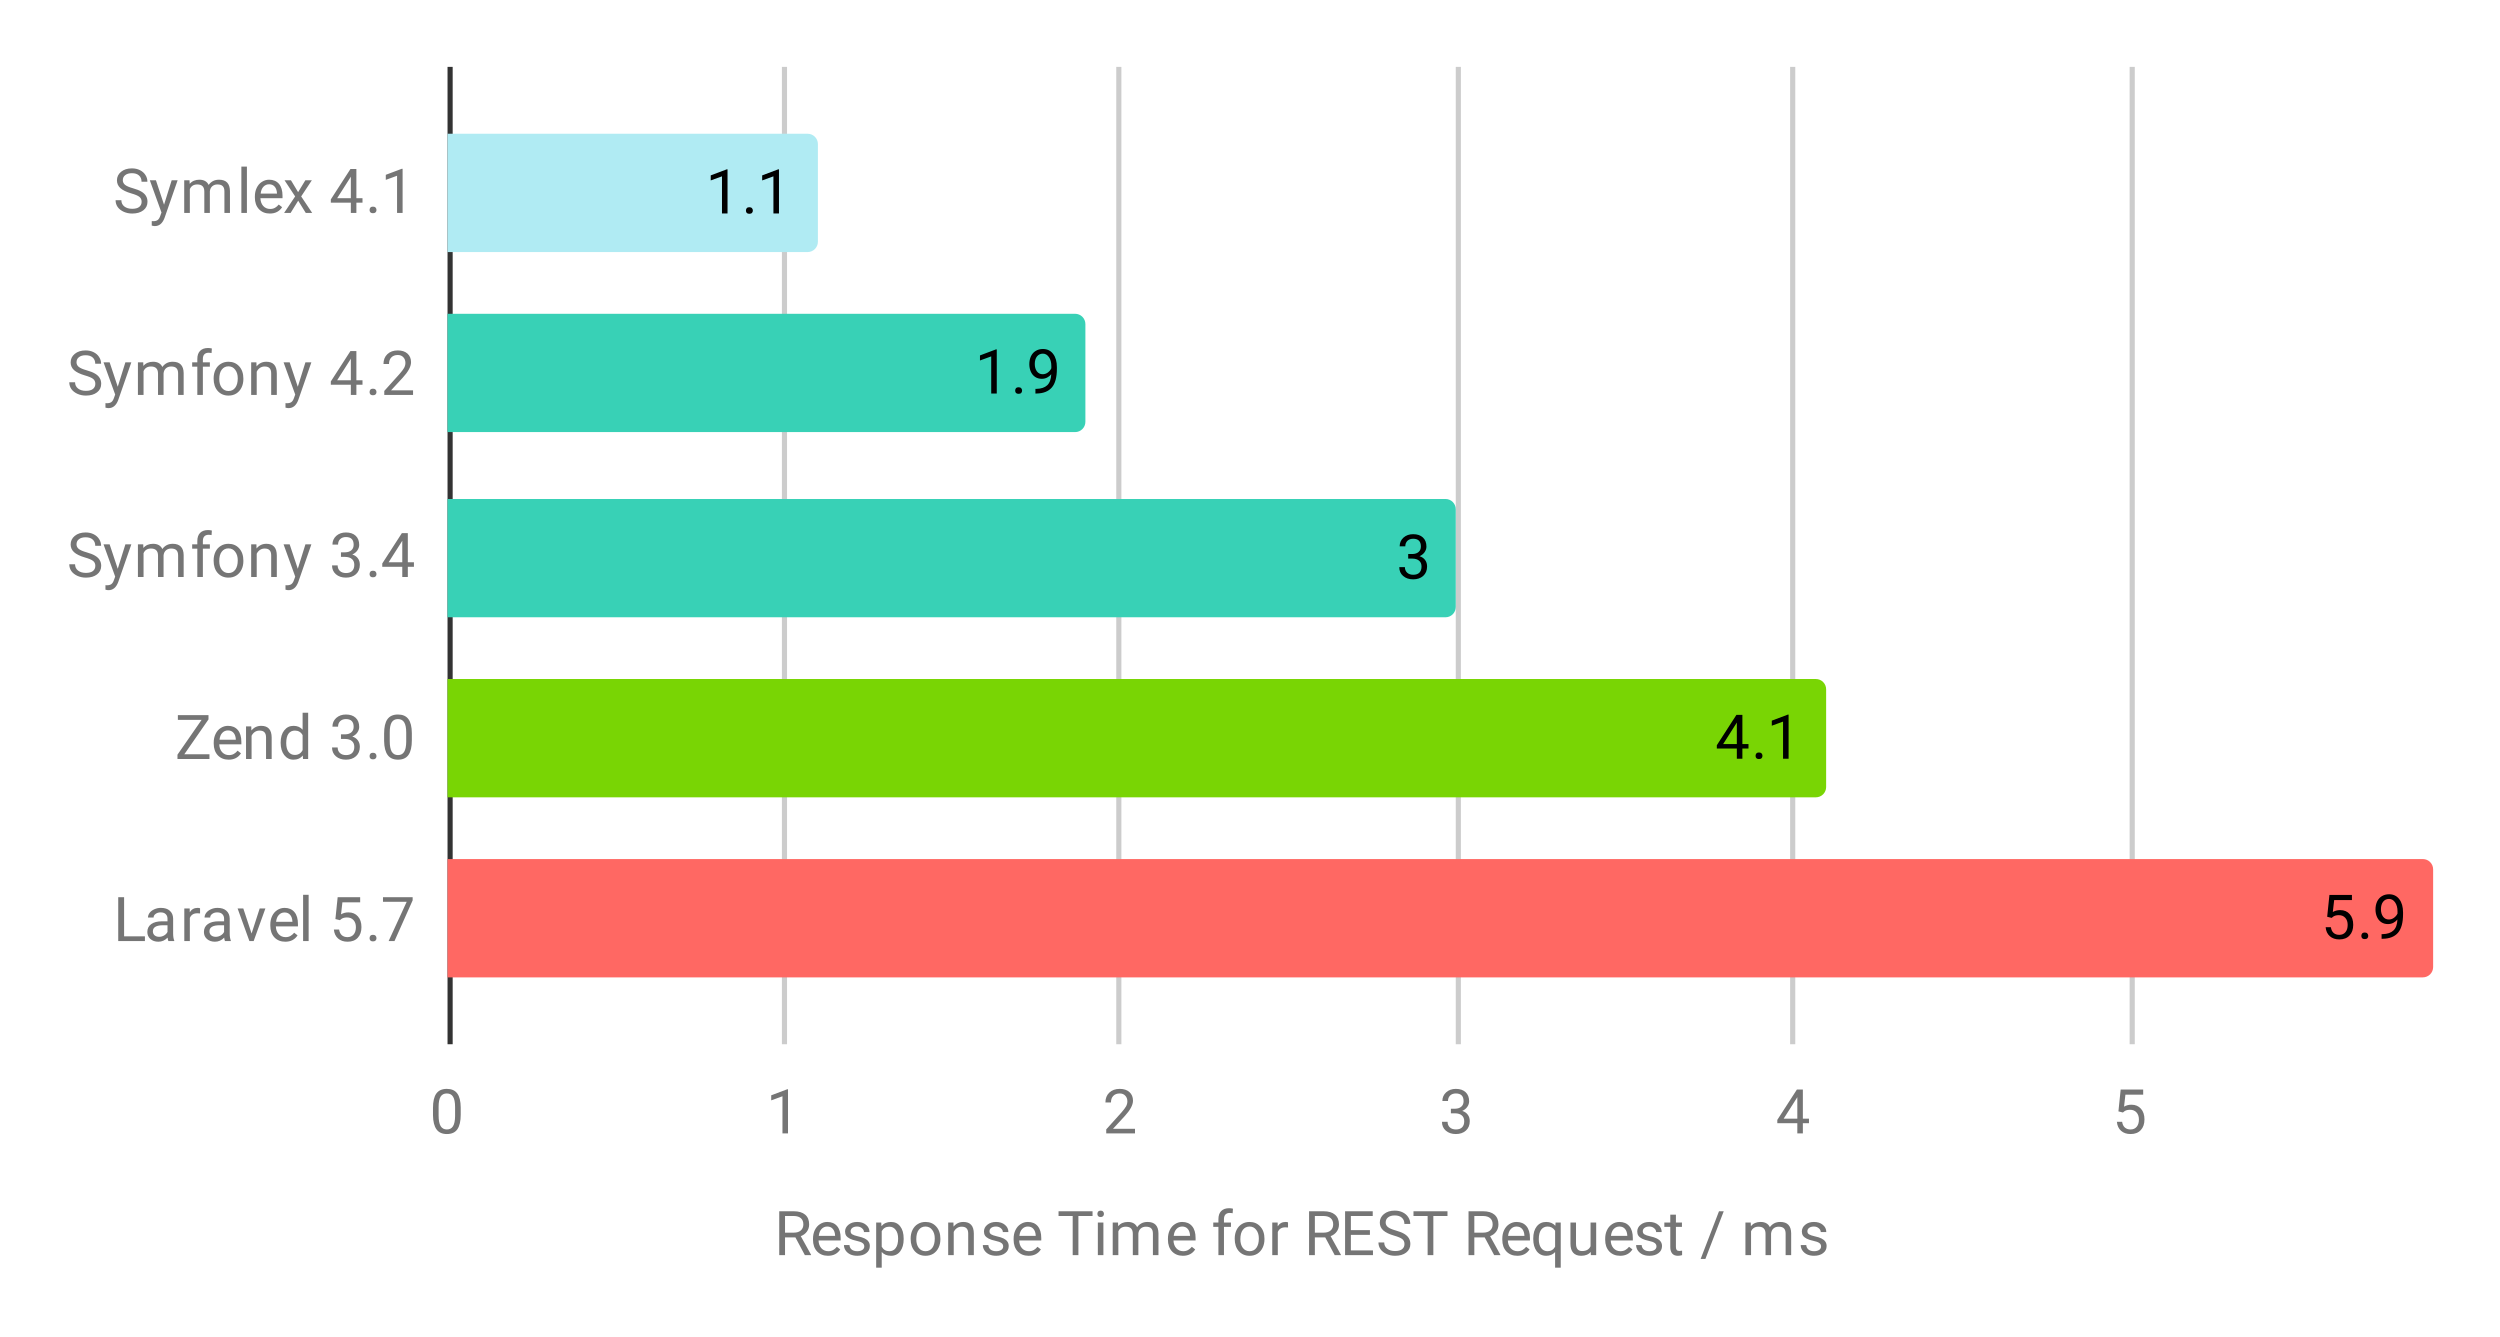 <svg version="1.1" viewBox="0.0 0.0 486.0 260.0" fill="none" stroke="none" stroke-linecap="square" stroke-miterlimit="10" width="486" height="260" xmlns:xlink="http://www.w3.org/1999/xlink" xmlns="http://www.w3.org/2000/svg"><path fill="#ffffff" d="M0 0L486.0 0L486.0 260.0L0 260.0L0 0Z" fill-rule="nonzero"/><path fill="#ffffff" d="M0 0L486.0 0L486.0 260.0L0 260.0L0 0Z" fill-rule="nonzero"/><path stroke="#333333" stroke-width="1.0" stroke-linecap="butt" d="M87.5 13.5L87.5 202.5" fill-rule="nonzero"/><path stroke="#cccccc" stroke-width="1.0" stroke-linecap="butt" d="M152.5 13.5L152.5 202.5" fill-rule="nonzero"/><path stroke="#cccccc" stroke-width="1.0" stroke-linecap="butt" d="M217.5 13.5L217.5 202.5" fill-rule="nonzero"/><path stroke="#cccccc" stroke-width="1.0" stroke-linecap="butt" d="M283.5 13.5L283.5 202.5" fill-rule="nonzero"/><path stroke="#cccccc" stroke-width="1.0" stroke-linecap="butt" d="M348.5 13.5L348.5 202.5" fill-rule="nonzero"/><path stroke="#cccccc" stroke-width="1.0" stroke-linecap="butt" d="M414.5 13.5L414.5 202.5" fill-rule="nonzero"/><clipPath id="id_0"><path d="M87.0 13.0L473.0 13.0L473.0 202.333L87.0 202.333L87.0 13.0Z" clip-rule="nonzero"/></clipPath><path stroke="#000000" stroke-width="0.0" stroke-linecap="butt" stroke-opacity="0.0" clip-path="url(#id_0)" d="M87.0 49.0L87.0 26.0L157.0 26.0C158.105 26.0 159.0 26.895 159.0 28.0L159.0 47.0C159.0 48.105 158.105 49.0 157.0 49.0Z" fill-rule="nonzero"/><path fill="#b0ebf3" clip-path="url(#id_0)" d="M87.0 49.0L87.0 26.0L157.0 26.0C158.105 26.0 159.0 26.895 159.0 28.0L159.0 47.0C159.0 48.105 158.105 49.0 157.0 49.0Z" fill-rule="nonzero"/><path stroke="#000000" stroke-width="0.0" stroke-linecap="butt" stroke-opacity="0.0" clip-path="url(#id_0)" d="M87.0 84.0L87.0 61.0L209.0 61.0C210.105 61.0 211.0 61.895 211.0 63.0L211.0 82.0C211.0 83.105 210.105 84.0 209.0 84.0Z" fill-rule="nonzero"/><path fill="#38d1b6" clip-path="url(#id_0)" d="M87.0 84.0L87.0 61.0L209.0 61.0C210.105 61.0 211.0 61.895 211.0 63.0L211.0 82.0C211.0 83.105 210.105 84.0 209.0 84.0Z" fill-rule="nonzero"/><path stroke="#000000" stroke-width="0.0" stroke-linecap="butt" stroke-opacity="0.0" clip-path="url(#id_0)" d="M87.0 120.0L87.0 97.0L281.0 97.0C282.105 97.0 283.0 97.895 283.0 99.0L283.0 118.0C283.0 119.105 282.105 120.0 281.0 120.0Z" fill-rule="nonzero"/><path fill="#38d1b6" clip-path="url(#id_0)" d="M87.0 120.0L87.0 97.0L281.0 97.0C282.105 97.0 283.0 97.895 283.0 99.0L283.0 118.0C283.0 119.105 282.105 120.0 281.0 120.0Z" fill-rule="nonzero"/><path stroke="#000000" stroke-width="0.0" stroke-linecap="butt" stroke-opacity="0.0" clip-path="url(#id_0)" d="M87.0 155.0L87.0 132.0L353.0 132.0C354.105 132.0 355.0 132.895 355.0 134.0L355.0 153.0C355.0 154.105 354.105 155.0 353.0 155.0Z" fill-rule="nonzero"/><path fill="#79d504" clip-path="url(#id_0)" d="M87.0 155.0L87.0 132.0L353.0 132.0C354.105 132.0 355.0 132.895 355.0 134.0L355.0 153.0C355.0 154.105 354.105 155.0 353.0 155.0Z" fill-rule="nonzero"/><path stroke="#000000" stroke-width="0.0" stroke-linecap="butt" stroke-opacity="0.0" clip-path="url(#id_0)" d="M87.0 190.0L87.0 167.0L471.0 167.0C472.105 167.0 473.0 167.895 473.0 169.0L473.0 188.0C473.0 189.105 472.105 190.0 471.0 190.0Z" fill-rule="nonzero"/><path fill="#ff6863" clip-path="url(#id_0)" d="M87.0 190.0L87.0 167.0L471.0 167.0C472.105 167.0 473.0 167.895 473.0 169.0L473.0 188.0C473.0 189.105 472.105 190.0 471.0 190.0Z" fill-rule="nonzero"/><path stroke="#b0ebf3" stroke-width="3.0" stroke-linejoin="round" stroke-linecap="round" d="M141.432 41.5L140.354 41.5L140.354 34.281L138.166 35.078L138.166 34.094L141.275 32.922L141.432 32.922L141.432 41.5ZM145.01 40.938Q145.01 40.656 145.166 40.469Q145.338 40.281 145.666 40.281Q146.01 40.281 146.182 40.469Q146.354 40.656 146.354 40.938Q146.354 41.203 146.182 41.391Q146.01 41.562 145.666 41.562Q145.338 41.562 145.166 41.391Q145.01 41.203 145.01 40.938ZM151.432 41.5L150.354 41.5L150.354 34.281L148.166 35.078L148.166 34.094L151.275 32.922L151.432 32.922L151.432 41.5Z" fill-rule="nonzero"/><path fill="#000000" d="M141.432 41.5L140.354 41.5L140.354 34.281L138.166 35.078L138.166 34.094L141.275 32.922L141.432 32.922L141.432 41.5ZM145.01 40.938Q145.01 40.656 145.166 40.469Q145.338 40.281 145.666 40.281Q146.01 40.281 146.182 40.469Q146.354 40.656 146.354 40.938Q146.354 41.203 146.182 41.391Q146.01 41.562 145.666 41.562Q145.338 41.562 145.166 41.391Q145.01 41.203 145.01 40.938ZM151.432 41.5L150.354 41.5L150.354 34.281L148.166 35.078L148.166 34.094L151.275 32.922L151.432 32.922L151.432 41.5Z" fill-rule="nonzero"/><path stroke="#38d1b6" stroke-width="3.0" stroke-linejoin="round" stroke-linecap="round" d="M193.771 76.5L192.693 76.5L192.693 69.281L190.505 70.078L190.505 69.094L193.614 67.922L193.771 67.922L193.771 76.5ZM197.349 75.938Q197.349 75.656 197.505 75.469Q197.677 75.281 198.005 75.281Q198.349 75.281 198.521 75.469Q198.693 75.656 198.693 75.938Q198.693 76.203 198.521 76.391Q198.349 76.562 198.005 76.562Q197.677 76.562 197.505 76.391Q197.349 76.203 197.349 75.938ZM204.364 72.75Q204.036 73.156 203.552 73.406Q203.083 73.641 202.521 73.641Q201.786 73.641 201.239 73.281Q200.693 72.922 200.396 72.266Q200.099 71.594 200.099 70.797Q200.099 69.953 200.411 69.266Q200.739 68.578 201.333 68.219Q201.943 67.844 202.739 67.844Q204.005 67.844 204.724 68.797Q205.458 69.75 205.458 71.375L205.458 71.688Q205.458 74.188 204.474 75.328Q203.489 76.469 201.505 76.5L201.286 76.5L201.286 75.594L201.521 75.594Q202.864 75.562 203.583 74.891Q204.302 74.219 204.364 72.75ZM202.693 72.75Q203.239 72.75 203.693 72.422Q204.161 72.078 204.38 71.594L204.38 71.156Q204.38 70.094 203.911 69.422Q203.443 68.75 202.739 68.75Q202.021 68.75 201.583 69.297Q201.161 69.844 201.161 70.75Q201.161 71.625 201.568 72.188Q201.989 72.75 202.693 72.75Z" fill-rule="nonzero"/><path fill="#000000" d="M193.771 76.5L192.693 76.5L192.693 69.281L190.505 70.078L190.505 69.094L193.614 67.922L193.771 67.922L193.771 76.5ZM197.349 75.938Q197.349 75.656 197.505 75.469Q197.677 75.281 198.005 75.281Q198.349 75.281 198.521 75.469Q198.693 75.656 198.693 75.938Q198.693 76.203 198.521 76.391Q198.349 76.562 198.005 76.562Q197.677 76.562 197.505 76.391Q197.349 76.203 197.349 75.938ZM204.364 72.75Q204.036 73.156 203.552 73.406Q203.083 73.641 202.521 73.641Q201.786 73.641 201.239 73.281Q200.693 72.922 200.396 72.266Q200.099 71.594 200.099 70.797Q200.099 69.953 200.411 69.266Q200.739 68.578 201.333 68.219Q201.943 67.844 202.739 67.844Q204.005 67.844 204.724 68.797Q205.458 69.75 205.458 71.375L205.458 71.688Q205.458 74.188 204.474 75.328Q203.489 76.469 201.505 76.5L201.286 76.5L201.286 75.594L201.521 75.594Q202.864 75.562 203.583 74.891Q204.302 74.219 204.364 72.75ZM202.693 72.75Q203.239 72.75 203.693 72.422Q204.161 72.078 204.38 71.594L204.38 71.156Q204.38 70.094 203.911 69.422Q203.443 68.75 202.739 68.75Q202.021 68.75 201.583 69.297Q201.161 69.844 201.161 70.75Q201.161 71.625 201.568 72.188Q201.989 72.75 202.693 72.75Z" fill-rule="nonzero"/><path stroke="#38d1b6" stroke-width="3.0" stroke-linejoin="round" stroke-linecap="round" d="M273.752 107.703L274.565 107.703Q275.346 107.688 275.784 107.297Q276.221 106.906 276.221 106.234Q276.221 104.734 274.721 104.734Q274.018 104.734 273.596 105.141Q273.19 105.547 273.19 106.203L272.096 106.203Q272.096 105.188 272.831 104.516Q273.581 103.844 274.721 103.844Q275.924 103.844 276.612 104.484Q277.299 105.125 277.299 106.266Q277.299 106.828 276.94 107.344Q276.581 107.859 275.956 108.125Q276.659 108.344 277.034 108.859Q277.424 109.375 277.424 110.125Q277.424 111.266 276.674 111.953Q275.924 112.625 274.721 112.625Q273.534 112.625 272.768 111.969Q272.018 111.312 272.018 110.25L273.112 110.25Q273.112 110.922 273.549 111.328Q273.987 111.734 274.737 111.734Q275.518 111.734 275.924 111.328Q276.346 110.906 276.346 110.141Q276.346 109.406 275.893 109.016Q275.44 108.609 274.565 108.594L273.752 108.594L273.752 107.703Z" fill-rule="nonzero"/><path fill="#000000" d="M273.752 107.703L274.565 107.703Q275.346 107.688 275.784 107.297Q276.221 106.906 276.221 106.234Q276.221 104.734 274.721 104.734Q274.018 104.734 273.596 105.141Q273.19 105.547 273.19 106.203L272.096 106.203Q272.096 105.188 272.831 104.516Q273.581 103.844 274.721 103.844Q275.924 103.844 276.612 104.484Q277.299 105.125 277.299 106.266Q277.299 106.828 276.94 107.344Q276.581 107.859 275.956 108.125Q276.659 108.344 277.034 108.859Q277.424 109.375 277.424 110.125Q277.424 111.266 276.674 111.953Q275.924 112.625 274.721 112.625Q273.534 112.625 272.768 111.969Q272.018 111.312 272.018 110.25L273.112 110.25Q273.112 110.922 273.549 111.328Q273.987 111.734 274.737 111.734Q275.518 111.734 275.924 111.328Q276.346 110.906 276.346 110.141Q276.346 109.406 275.893 109.016Q275.44 108.609 274.565 108.594L273.752 108.594L273.752 107.703Z" fill-rule="nonzero"/><path stroke="#79d504" stroke-width="3.0" stroke-linejoin="round" stroke-linecap="round" d="M338.719 144.641L339.906 144.641L339.906 145.516L338.719 145.516L338.719 147.5L337.64 147.5L337.64 145.516L333.75 145.516L333.75 144.875L337.562 138.969L338.719 138.969L338.719 144.641ZM334.984 144.641L337.64 144.641L337.64 140.453L337.5 140.688L334.984 144.641ZM341.281 146.938Q341.281 146.656 341.437 146.469Q341.609 146.281 341.937 146.281Q342.281 146.281 342.453 146.469Q342.625 146.656 342.625 146.938Q342.625 147.203 342.453 147.391Q342.281 147.562 341.937 147.562Q341.609 147.562 341.437 147.391Q341.281 147.203 341.281 146.938ZM347.703 147.5L346.625 147.5L346.625 140.281L344.437 141.078L344.437 140.094L347.547 138.922L347.703 138.922L347.703 147.5Z" fill-rule="nonzero"/><path fill="#000000" d="M338.719 144.641L339.906 144.641L339.906 145.516L338.719 145.516L338.719 147.5L337.64 147.5L337.64 145.516L333.75 145.516L333.75 144.875L337.562 138.969L338.719 138.969L338.719 144.641ZM334.984 144.641L337.64 144.641L337.64 140.453L337.5 140.688L334.984 144.641ZM341.281 146.938Q341.281 146.656 341.437 146.469Q341.609 146.281 341.937 146.281Q342.281 146.281 342.453 146.469Q342.625 146.656 342.625 146.938Q342.625 147.203 342.453 147.391Q342.281 147.562 341.937 147.562Q341.609 147.562 341.437 147.391Q341.281 147.203 341.281 146.938ZM347.703 147.5L346.625 147.5L346.625 140.281L344.437 141.078L344.437 140.094L347.547 138.922L347.703 138.922L347.703 147.5Z" fill-rule="nonzero"/><path stroke="#ff6863" stroke-width="3.0" stroke-linejoin="round" stroke-linecap="round" d="M452.403 178.219L452.841 173.969L457.216 173.969L457.216 174.969L453.762 174.969L453.497 177.297Q454.137 176.922 454.934 176.922Q456.091 176.922 456.778 177.703Q457.466 178.469 457.466 179.781Q457.466 181.094 456.747 181.859Q456.044 182.625 454.762 182.625Q453.637 182.625 452.919 182.0Q452.2 181.359 452.106 180.25L453.122 180.25Q453.231 180.984 453.653 181.359Q454.075 181.734 454.762 181.734Q455.512 181.734 455.95 181.219Q456.387 180.703 456.387 179.797Q456.387 178.938 455.919 178.422Q455.45 177.906 454.669 177.906Q453.966 177.906 453.559 178.203L453.278 178.438L452.403 178.219ZM459.044 181.938Q459.044 181.656 459.2 181.469Q459.372 181.281 459.7 181.281Q460.044 181.281 460.216 181.469Q460.387 181.656 460.387 181.938Q460.387 182.203 460.216 182.391Q460.044 182.562 459.7 182.562Q459.372 182.562 459.2 182.391Q459.044 182.203 459.044 181.938ZM466.059 178.75Q465.731 179.156 465.247 179.406Q464.778 179.641 464.216 179.641Q463.481 179.641 462.934 179.281Q462.387 178.922 462.091 178.266Q461.794 177.594 461.794 176.797Q461.794 175.953 462.106 175.266Q462.434 174.578 463.028 174.219Q463.637 173.844 464.434 173.844Q465.7 173.844 466.419 174.797Q467.153 175.75 467.153 177.375L467.153 177.688Q467.153 180.188 466.169 181.328Q465.184 182.469 463.2 182.5L462.981 182.5L462.981 181.594L463.216 181.594Q464.559 181.562 465.278 180.891Q465.997 180.219 466.059 178.75ZM464.387 178.75Q464.934 178.75 465.387 178.422Q465.856 178.078 466.075 177.594L466.075 177.156Q466.075 176.094 465.606 175.422Q465.137 174.75 464.434 174.75Q463.716 174.75 463.278 175.297Q462.856 175.844 462.856 176.75Q462.856 177.625 463.262 178.188Q463.684 178.75 464.387 178.75Z" fill-rule="nonzero"/><path fill="#000000" d="M452.403 178.219L452.841 173.969L457.216 173.969L457.216 174.969L453.762 174.969L453.497 177.297Q454.137 176.922 454.934 176.922Q456.091 176.922 456.778 177.703Q457.466 178.469 457.466 179.781Q457.466 181.094 456.747 181.859Q456.044 182.625 454.762 182.625Q453.637 182.625 452.919 182.0Q452.2 181.359 452.106 180.25L453.122 180.25Q453.231 180.984 453.653 181.359Q454.075 181.734 454.762 181.734Q455.512 181.734 455.95 181.219Q456.387 180.703 456.387 179.797Q456.387 178.938 455.919 178.422Q455.45 177.906 454.669 177.906Q453.966 177.906 453.559 178.203L453.278 178.438L452.403 178.219ZM459.044 181.938Q459.044 181.656 459.2 181.469Q459.372 181.281 459.7 181.281Q460.044 181.281 460.216 181.469Q460.387 181.656 460.387 181.938Q460.387 182.203 460.216 182.391Q460.044 182.562 459.7 182.562Q459.372 182.562 459.2 182.391Q459.044 182.203 459.044 181.938ZM466.059 178.75Q465.731 179.156 465.247 179.406Q464.778 179.641 464.216 179.641Q463.481 179.641 462.934 179.281Q462.387 178.922 462.091 178.266Q461.794 177.594 461.794 176.797Q461.794 175.953 462.106 175.266Q462.434 174.578 463.028 174.219Q463.637 173.844 464.434 173.844Q465.7 173.844 466.419 174.797Q467.153 175.75 467.153 177.375L467.153 177.688Q467.153 180.188 466.169 181.328Q465.184 182.469 463.2 182.5L462.981 182.5L462.981 181.594L463.216 181.594Q464.559 181.562 465.278 180.891Q465.997 180.219 466.059 178.75ZM464.387 178.75Q464.934 178.75 465.387 178.422Q465.856 178.078 466.075 177.594L466.075 177.156Q466.075 176.094 465.606 175.422Q465.137 174.75 464.434 174.75Q463.716 174.75 463.278 175.297Q462.856 175.844 462.856 176.75Q462.856 177.625 463.262 178.188Q463.684 178.75 464.387 178.75Z" fill-rule="nonzero"/><path fill="#757575" d="M25.5 37.591Q24.062 37.169 23.391 36.56Q22.734 35.95 22.734 35.06Q22.734 34.06 23.531 33.403Q24.344 32.732 25.641 32.732Q26.516 32.732 27.203 33.075Q27.891 33.419 28.266 34.013Q28.656 34.607 28.656 35.325L27.516 35.325Q27.516 34.544 27.016 34.107Q26.531 33.669 25.641 33.669Q24.812 33.669 24.344 34.044Q23.875 34.403 23.875 35.044Q23.875 35.575 24.312 35.935Q24.766 36.294 25.828 36.591Q26.891 36.888 27.484 37.247Q28.094 37.607 28.375 38.091Q28.672 38.575 28.672 39.216Q28.672 40.263 27.859 40.888Q27.047 41.513 25.703 41.513Q24.812 41.513 24.047 41.169Q23.297 40.825 22.875 40.247Q22.469 39.653 22.469 38.919L23.594 38.919Q23.594 39.685 24.172 40.138Q24.75 40.591 25.703 40.591Q26.594 40.591 27.062 40.232Q27.531 39.857 27.531 39.232Q27.531 38.607 27.094 38.263Q26.656 37.919 25.5 37.591ZM31.891 39.794L33.375 35.044L34.531 35.044L31.984 42.372Q31.391 43.95 30.109 43.95L29.891 43.935L29.5 43.857L29.5 42.982L29.781 42.997Q30.344 42.997 30.641 42.778Q30.953 42.56 31.156 41.966L31.391 41.31L29.125 35.044L30.312 35.044L31.891 39.794ZM36.844 35.044L36.875 35.747Q37.562 34.935 38.75 34.935Q40.078 34.935 40.562 35.95Q40.875 35.497 41.375 35.216Q41.891 34.935 42.578 34.935Q44.672 34.935 44.703 37.138L44.703 41.388L43.625 41.388L43.625 37.2Q43.625 36.528 43.312 36.2Q43.0 35.857 42.266 35.857Q41.656 35.857 41.25 36.216Q40.859 36.575 40.797 37.185L40.797 41.388L39.719 41.388L39.719 37.232Q39.719 35.857 38.359 35.857Q37.297 35.857 36.906 36.763L36.906 41.388L35.812 41.388L35.812 35.044L36.844 35.044ZM48.0 41.388L46.922 41.388L46.922 32.388L48.0 32.388L48.0 41.388ZM52.453 41.513Q51.156 41.513 50.344 40.669Q49.547 39.81 49.547 38.388L49.547 38.2Q49.547 37.247 49.906 36.513Q50.266 35.763 50.906 35.357Q51.562 34.935 52.312 34.935Q53.547 34.935 54.234 35.747Q54.922 36.56 54.922 38.075L54.922 38.528L50.625 38.528Q50.656 39.466 51.172 40.044Q51.703 40.622 52.516 40.622Q53.078 40.622 53.469 40.388Q53.875 40.153 54.188 39.763L54.844 40.278Q54.047 41.513 52.453 41.513ZM52.312 35.825Q51.656 35.825 51.203 36.31Q50.766 36.778 50.672 37.638L53.844 37.638L53.844 37.56Q53.797 36.732 53.391 36.278Q53.0 35.825 52.312 35.825ZM57.953 37.357L59.359 35.044L60.625 35.044L58.547 38.185L60.688 41.388L59.438 41.388L57.969 39.013L56.5 41.388L55.234 41.388L57.375 38.185L55.312 35.044L56.562 35.044L57.953 37.357ZM69.281 38.528L70.469 38.528L70.469 39.403L69.281 39.403L69.281 41.388L68.203 41.388L68.203 39.403L64.312 39.403L64.312 38.763L68.125 32.857L69.281 32.857L69.281 38.528ZM65.547 38.528L68.203 38.528L68.203 34.341L68.062 34.575L65.547 38.528ZM71.844 40.825Q71.844 40.544 72.0 40.357Q72.172 40.169 72.5 40.169Q72.844 40.169 73.016 40.357Q73.188 40.544 73.188 40.825Q73.188 41.091 73.016 41.278Q72.844 41.45 72.5 41.45Q72.172 41.45 72.0 41.278Q71.844 41.091 71.844 40.825ZM78.266 41.388L77.188 41.388L77.188 34.169L75.0 34.966L75.0 33.982L78.109 32.81L78.266 32.81L78.266 41.388Z" fill-rule="nonzero"/><path fill="#757575" d="M16.5 72.98Q15.062 72.559 14.391 71.949Q13.734 71.34 13.734 70.449Q13.734 69.449 14.531 68.793Q15.344 68.121 16.641 68.121Q17.516 68.121 18.203 68.465Q18.891 68.809 19.266 69.402Q19.656 69.996 19.656 70.715L18.516 70.715Q18.516 69.934 18.016 69.496Q17.531 69.059 16.641 69.059Q15.812 69.059 15.344 69.434Q14.875 69.793 14.875 70.434Q14.875 70.965 15.312 71.324Q15.766 71.684 16.828 71.98Q17.891 72.277 18.484 72.637Q19.094 72.996 19.375 73.48Q19.672 73.965 19.672 74.605Q19.672 75.652 18.859 76.277Q18.047 76.902 16.703 76.902Q15.812 76.902 15.047 76.559Q14.297 76.215 13.875 75.637Q13.469 75.043 13.469 74.309L14.594 74.309Q14.594 75.074 15.172 75.527Q15.75 75.98 16.703 75.98Q17.594 75.98 18.062 75.621Q18.531 75.246 18.531 74.621Q18.531 73.996 18.094 73.652Q17.656 73.309 16.5 72.98ZM22.891 75.184L24.375 70.434L25.531 70.434L22.984 77.762Q22.391 79.34 21.109 79.34L20.891 79.324L20.5 79.246L20.5 78.371L20.781 78.387Q21.344 78.387 21.641 78.168Q21.953 77.949 22.156 77.355L22.391 76.699L20.125 70.434L21.312 70.434L22.891 75.184ZM27.844 70.434L27.875 71.137Q28.562 70.324 29.75 70.324Q31.078 70.324 31.562 71.34Q31.875 70.887 32.375 70.605Q32.891 70.324 33.578 70.324Q35.672 70.324 35.703 72.527L35.703 76.777L34.625 76.777L34.625 72.59Q34.625 71.918 34.312 71.59Q34.0 71.246 33.266 71.246Q32.656 71.246 32.25 71.605Q31.859 71.965 31.797 72.574L31.797 76.777L30.719 76.777L30.719 72.621Q30.719 71.246 29.359 71.246Q28.297 71.246 27.906 72.152L27.906 76.777L26.812 76.777L26.812 70.434L27.844 70.434ZM38.359 76.777L38.359 71.277L37.359 71.277L37.359 70.434L38.359 70.434L38.359 69.793Q38.359 68.762 38.891 68.215Q39.438 67.652 40.438 67.652Q40.812 67.652 41.188 67.746L41.125 68.637Q40.844 68.574 40.547 68.574Q40.016 68.574 39.719 68.887Q39.438 69.199 39.438 69.762L39.438 70.434L40.797 70.434L40.797 71.277L39.438 71.277L39.438 76.777L38.359 76.777ZM41.531 73.543Q41.531 72.621 41.891 71.871Q42.266 71.121 42.922 70.73Q43.578 70.324 44.406 70.324Q45.703 70.324 46.5 71.215Q47.312 72.105 47.312 73.605L47.312 73.684Q47.312 74.605 46.953 75.34Q46.594 76.074 45.938 76.496Q45.281 76.902 44.422 76.902Q43.141 76.902 42.328 76.012Q41.531 75.105 41.531 73.621L41.531 73.543ZM42.625 73.684Q42.625 74.73 43.109 75.371Q43.609 76.012 44.422 76.012Q45.25 76.012 45.734 75.371Q46.219 74.715 46.219 73.543Q46.219 72.512 45.719 71.871Q45.234 71.215 44.406 71.215Q43.609 71.215 43.109 71.855Q42.625 72.48 42.625 73.684ZM49.844 70.434L49.875 71.23Q50.609 70.324 51.781 70.324Q53.797 70.324 53.812 72.59L53.812 76.777L52.719 76.777L52.719 72.574Q52.719 71.902 52.406 71.574Q52.109 71.246 51.453 71.246Q50.922 71.246 50.516 71.527Q50.125 71.809 49.906 72.262L49.906 76.777L48.828 76.777L48.828 70.434L49.844 70.434ZM57.891 75.184L59.375 70.434L60.531 70.434L57.984 77.762Q57.391 79.34 56.109 79.34L55.891 79.324L55.5 79.246L55.5 78.371L55.781 78.387Q56.344 78.387 56.641 78.168Q56.953 77.949 57.156 77.355L57.391 76.699L55.125 70.434L56.312 70.434L57.891 75.184ZM69.281 73.918L70.469 73.918L70.469 74.793L69.281 74.793L69.281 76.777L68.203 76.777L68.203 74.793L64.312 74.793L64.312 74.152L68.125 68.246L69.281 68.246L69.281 73.918ZM65.547 73.918L68.203 73.918L68.203 69.73L68.062 69.965L65.547 73.918ZM71.844 76.215Q71.844 75.934 72.0 75.746Q72.172 75.559 72.5 75.559Q72.844 75.559 73.016 75.746Q73.188 75.934 73.188 76.215Q73.188 76.48 73.016 76.668Q72.844 76.84 72.5 76.84Q72.172 76.84 72.0 76.668Q71.844 76.48 71.844 76.215ZM80.297 76.777L74.703 76.777L74.703 75.996L77.656 72.715Q78.312 71.965 78.562 71.512Q78.812 71.043 78.812 70.543Q78.812 69.871 78.406 69.449Q78.016 69.012 77.328 69.012Q76.531 69.012 76.078 69.48Q75.625 69.934 75.625 70.762L74.547 70.762Q74.547 69.574 75.297 68.855Q76.062 68.121 77.328 68.121Q78.531 68.121 79.219 68.746Q79.906 69.371 79.906 70.418Q79.906 71.668 78.297 73.418L76.016 75.887L80.297 75.887L80.297 76.777Z" fill-rule="nonzero"/><path fill="#757575" d="M16.5 108.37Q15.062 107.948 14.391 107.339Q13.734 106.729 13.734 105.839Q13.734 104.839 14.531 104.182Q15.344 103.51 16.641 103.51Q17.516 103.51 18.203 103.854Q18.891 104.198 19.266 104.792Q19.656 105.385 19.656 106.104L18.516 106.104Q18.516 105.323 18.016 104.885Q17.531 104.448 16.641 104.448Q15.812 104.448 15.344 104.823Q14.875 105.182 14.875 105.823Q14.875 106.354 15.312 106.714Q15.766 107.073 16.828 107.37Q17.891 107.667 18.484 108.026Q19.094 108.385 19.375 108.87Q19.672 109.354 19.672 109.995Q19.672 111.042 18.859 111.667Q18.047 112.292 16.703 112.292Q15.812 112.292 15.047 111.948Q14.297 111.604 13.875 111.026Q13.469 110.432 13.469 109.698L14.594 109.698Q14.594 110.464 15.172 110.917Q15.75 111.37 16.703 111.37Q17.594 111.37 18.062 111.01Q18.531 110.635 18.531 110.01Q18.531 109.385 18.094 109.042Q17.656 108.698 16.5 108.37ZM22.891 110.573L24.375 105.823L25.531 105.823L22.984 113.151Q22.391 114.729 21.109 114.729L20.891 114.714L20.5 114.635L20.5 113.76L20.781 113.776Q21.344 113.776 21.641 113.557Q21.953 113.339 22.156 112.745L22.391 112.089L20.125 105.823L21.312 105.823L22.891 110.573ZM27.844 105.823L27.875 106.526Q28.562 105.714 29.75 105.714Q31.078 105.714 31.562 106.729Q31.875 106.276 32.375 105.995Q32.891 105.714 33.578 105.714Q35.672 105.714 35.703 107.917L35.703 112.167L34.625 112.167L34.625 107.979Q34.625 107.307 34.312 106.979Q34.0 106.635 33.266 106.635Q32.656 106.635 32.25 106.995Q31.859 107.354 31.797 107.964L31.797 112.167L30.719 112.167L30.719 108.01Q30.719 106.635 29.359 106.635Q28.297 106.635 27.906 107.542L27.906 112.167L26.812 112.167L26.812 105.823L27.844 105.823ZM38.359 112.167L38.359 106.667L37.359 106.667L37.359 105.823L38.359 105.823L38.359 105.182Q38.359 104.151 38.891 103.604Q39.438 103.042 40.438 103.042Q40.812 103.042 41.188 103.135L41.125 104.026Q40.844 103.964 40.547 103.964Q40.016 103.964 39.719 104.276Q39.438 104.589 39.438 105.151L39.438 105.823L40.797 105.823L40.797 106.667L39.438 106.667L39.438 112.167L38.359 112.167ZM41.531 108.932Q41.531 108.01 41.891 107.26Q42.266 106.51 42.922 106.12Q43.578 105.714 44.406 105.714Q45.703 105.714 46.5 106.604Q47.312 107.495 47.312 108.995L47.312 109.073Q47.312 109.995 46.953 110.729Q46.594 111.464 45.938 111.885Q45.281 112.292 44.422 112.292Q43.141 112.292 42.328 111.401Q41.531 110.495 41.531 109.01L41.531 108.932ZM42.625 109.073Q42.625 110.12 43.109 110.76Q43.609 111.401 44.422 111.401Q45.25 111.401 45.734 110.76Q46.219 110.104 46.219 108.932Q46.219 107.901 45.719 107.26Q45.234 106.604 44.406 106.604Q43.609 106.604 43.109 107.245Q42.625 107.87 42.625 109.073ZM49.844 105.823L49.875 106.62Q50.609 105.714 51.781 105.714Q53.797 105.714 53.812 107.979L53.812 112.167L52.719 112.167L52.719 107.964Q52.719 107.292 52.406 106.964Q52.109 106.635 51.453 106.635Q50.922 106.635 50.516 106.917Q50.125 107.198 49.906 107.651L49.906 112.167L48.828 112.167L48.828 105.823L49.844 105.823ZM57.891 110.573L59.375 105.823L60.531 105.823L57.984 113.151Q57.391 114.729 56.109 114.729L55.891 114.714L55.5 114.635L55.5 113.76L55.781 113.776Q56.344 113.776 56.641 113.557Q56.953 113.339 57.156 112.745L57.391 112.089L55.125 105.823L56.312 105.823L57.891 110.573ZM66.281 107.37L67.094 107.37Q67.875 107.354 68.312 106.964Q68.75 106.573 68.75 105.901Q68.75 104.401 67.25 104.401Q66.547 104.401 66.125 104.807Q65.719 105.214 65.719 105.87L64.625 105.87Q64.625 104.854 65.359 104.182Q66.109 103.51 67.25 103.51Q68.453 103.51 69.141 104.151Q69.828 104.792 69.828 105.932Q69.828 106.495 69.469 107.01Q69.109 107.526 68.484 107.792Q69.188 108.01 69.562 108.526Q69.953 109.042 69.953 109.792Q69.953 110.932 69.203 111.62Q68.453 112.292 67.25 112.292Q66.062 112.292 65.297 111.635Q64.547 110.979 64.547 109.917L65.641 109.917Q65.641 110.589 66.078 110.995Q66.516 111.401 67.266 111.401Q68.047 111.401 68.453 110.995Q68.875 110.573 68.875 109.807Q68.875 109.073 68.422 108.682Q67.969 108.276 67.094 108.26L66.281 108.26L66.281 107.37ZM71.844 111.604Q71.844 111.323 72.0 111.135Q72.172 110.948 72.5 110.948Q72.844 110.948 73.016 111.135Q73.188 111.323 73.188 111.604Q73.188 111.87 73.016 112.057Q72.844 112.229 72.5 112.229Q72.172 112.229 72.0 112.057Q71.844 111.87 71.844 111.604ZM79.281 109.307L80.469 109.307L80.469 110.182L79.281 110.182L79.281 112.167L78.203 112.167L78.203 110.182L74.312 110.182L74.312 109.542L78.125 103.635L79.281 103.635L79.281 109.307ZM75.547 109.307L78.203 109.307L78.203 105.12L78.062 105.354L75.547 109.307Z" fill-rule="nonzero"/><path fill="#757575" d="M35.828 146.634L40.719 146.634L40.719 147.556L34.5 147.556L34.5 146.712L39.188 139.947L34.578 139.947L34.578 139.025L40.531 139.025L40.531 139.853L35.828 146.634ZM44.453 147.681Q43.156 147.681 42.344 146.837Q41.547 145.978 41.547 144.556L41.547 144.369Q41.547 143.415 41.906 142.681Q42.266 141.931 42.906 141.525Q43.562 141.103 44.312 141.103Q45.547 141.103 46.234 141.915Q46.922 142.728 46.922 144.244L46.922 144.697L42.625 144.697Q42.656 145.634 43.172 146.212Q43.703 146.79 44.516 146.79Q45.078 146.79 45.469 146.556Q45.875 146.322 46.188 145.931L46.844 146.447Q46.047 147.681 44.453 147.681ZM44.312 141.994Q43.656 141.994 43.203 142.478Q42.766 142.947 42.672 143.806L45.844 143.806L45.844 143.728Q45.797 142.9 45.391 142.447Q45.0 141.994 44.312 141.994ZM48.844 141.212L48.875 142.009Q49.609 141.103 50.781 141.103Q52.797 141.103 52.812 143.369L52.812 147.556L51.719 147.556L51.719 143.353Q51.719 142.681 51.406 142.353Q51.109 142.025 50.453 142.025Q49.922 142.025 49.516 142.306Q49.125 142.587 48.906 143.04L48.906 147.556L47.828 147.556L47.828 141.212L48.844 141.212ZM54.562 144.337Q54.562 142.869 55.25 141.994Q55.938 141.103 57.062 141.103Q58.172 141.103 58.828 141.853L58.828 138.556L59.906 138.556L59.906 147.556L58.906 147.556L58.859 146.869Q58.203 147.681 57.047 147.681Q55.953 147.681 55.25 146.775Q54.562 145.869 54.562 144.415L54.562 144.337ZM55.641 144.462Q55.641 145.54 56.078 146.15Q56.531 146.759 57.312 146.759Q58.344 146.759 58.828 145.822L58.828 142.915Q58.344 142.025 57.328 142.025Q56.531 142.025 56.078 142.634Q55.641 143.244 55.641 144.462ZM66.281 142.759L67.094 142.759Q67.875 142.744 68.312 142.353Q68.75 141.962 68.75 141.29Q68.75 139.79 67.25 139.79Q66.547 139.79 66.125 140.197Q65.719 140.603 65.719 141.259L64.625 141.259Q64.625 140.244 65.359 139.572Q66.109 138.9 67.25 138.9Q68.453 138.9 69.141 139.54Q69.828 140.181 69.828 141.322Q69.828 141.884 69.469 142.4Q69.109 142.915 68.484 143.181Q69.188 143.4 69.562 143.915Q69.953 144.431 69.953 145.181Q69.953 146.322 69.203 147.009Q68.453 147.681 67.25 147.681Q66.062 147.681 65.297 147.025Q64.547 146.369 64.547 145.306L65.641 145.306Q65.641 145.978 66.078 146.384Q66.516 146.79 67.266 146.79Q68.047 146.79 68.453 146.384Q68.875 145.962 68.875 145.197Q68.875 144.462 68.422 144.072Q67.969 143.665 67.094 143.65L66.281 143.65L66.281 142.759ZM71.844 146.994Q71.844 146.712 72.0 146.525Q72.172 146.337 72.5 146.337Q72.844 146.337 73.016 146.525Q73.188 146.712 73.188 146.994Q73.188 147.259 73.016 147.447Q72.844 147.619 72.5 147.619Q72.172 147.619 72.0 147.447Q71.844 147.259 71.844 146.994ZM80.062 143.915Q80.062 145.822 79.406 146.759Q78.766 147.681 77.375 147.681Q76.016 147.681 75.359 146.775Q74.703 145.869 74.672 144.056L74.672 142.619Q74.672 140.728 75.312 139.822Q75.969 138.9 77.359 138.9Q78.734 138.9 79.391 139.79Q80.047 140.665 80.062 142.509L80.062 143.915ZM78.969 142.431Q78.969 141.056 78.578 140.431Q78.203 139.79 77.359 139.79Q76.531 139.79 76.141 140.431Q75.766 141.056 75.766 142.353L75.766 144.087Q75.766 145.462 76.156 146.134Q76.562 146.79 77.375 146.79Q78.172 146.79 78.562 146.165Q78.953 145.54 78.969 144.212L78.969 142.431Z" fill-rule="nonzero"/><path fill="#757575" d="M24.125 182.024L28.172 182.024L28.172 182.945L22.984 182.945L22.984 174.414L24.125 174.414L24.125 182.024ZM32.734 182.945Q32.641 182.758 32.578 182.274Q31.828 183.07 30.781 183.07Q29.844 183.07 29.234 182.539Q28.641 182.008 28.641 181.18Q28.641 180.195 29.391 179.649Q30.141 179.102 31.516 179.102L32.562 179.102L32.562 178.602Q32.562 178.039 32.219 177.711Q31.891 177.367 31.219 177.367Q30.641 177.367 30.25 177.664Q29.859 177.945 29.859 178.367L28.766 178.367Q28.766 177.883 29.094 177.445Q29.438 177.008 30.016 176.758Q30.594 176.492 31.281 176.492Q32.391 176.492 33.0 177.039Q33.625 177.586 33.656 178.539L33.656 181.461Q33.656 182.336 33.875 182.852L33.875 182.945L32.734 182.945ZM30.938 182.117Q31.453 182.117 31.906 181.852Q32.359 181.586 32.562 181.164L32.562 179.867L31.719 179.867Q29.719 179.867 29.719 181.039Q29.719 181.539 30.062 181.836Q30.406 182.117 30.938 182.117ZM38.891 177.57Q38.641 177.539 38.359 177.539Q37.281 177.539 36.906 178.445L36.906 182.945L35.828 182.945L35.828 176.602L36.875 176.602L36.891 177.336Q37.422 176.492 38.406 176.492Q38.719 176.492 38.891 176.57L38.891 177.57ZM43.734 182.945Q43.641 182.758 43.578 182.274Q42.828 183.07 41.781 183.07Q40.844 183.07 40.234 182.539Q39.641 182.008 39.641 181.18Q39.641 180.195 40.391 179.649Q41.141 179.102 42.516 179.102L43.562 179.102L43.562 178.602Q43.562 178.039 43.219 177.711Q42.891 177.367 42.219 177.367Q41.641 177.367 41.25 177.664Q40.859 177.945 40.859 178.367L39.766 178.367Q39.766 177.883 40.094 177.445Q40.438 177.008 41.016 176.758Q41.594 176.492 42.281 176.492Q43.391 176.492 44.0 177.039Q44.625 177.586 44.656 178.539L44.656 181.461Q44.656 182.336 44.875 182.852L44.875 182.945L43.734 182.945ZM41.938 182.117Q42.453 182.117 42.906 181.852Q43.359 181.586 43.562 181.164L43.562 179.867L42.719 179.867Q40.719 179.867 40.719 181.039Q40.719 181.539 41.062 181.836Q41.406 182.117 41.938 182.117ZM48.906 181.477L50.484 176.602L51.594 176.602L49.312 182.945L48.484 182.945L46.188 176.602L47.297 176.602L48.906 181.477ZM55.453 183.07Q54.156 183.07 53.344 182.227Q52.547 181.367 52.547 179.945L52.547 179.758Q52.547 178.805 52.906 178.07Q53.266 177.32 53.906 176.914Q54.562 176.492 55.312 176.492Q56.547 176.492 57.234 177.305Q57.922 178.117 57.922 179.633L57.922 180.086L53.625 180.086Q53.656 181.024 54.172 181.602Q54.703 182.18 55.516 182.18Q56.078 182.18 56.469 181.945Q56.875 181.711 57.188 181.32L57.844 181.836Q57.047 183.07 55.453 183.07ZM55.312 177.383Q54.656 177.383 54.203 177.867Q53.766 178.336 53.672 179.195L56.844 179.195L56.844 179.117Q56.797 178.289 56.391 177.836Q56.0 177.383 55.312 177.383ZM60.0 182.945L58.922 182.945L58.922 173.945L60.0 173.945L60.0 182.945ZM65.203 178.664L65.641 174.414L70.016 174.414L70.016 175.414L66.562 175.414L66.297 177.742Q66.938 177.367 67.734 177.367Q68.891 177.367 69.578 178.149Q70.266 178.914 70.266 180.227Q70.266 181.539 69.547 182.305Q68.844 183.07 67.562 183.07Q66.438 183.07 65.719 182.445Q65.0 181.805 64.906 180.695L65.922 180.695Q66.031 181.43 66.453 181.805Q66.875 182.18 67.562 182.18Q68.312 182.18 68.75 181.664Q69.188 181.149 69.188 180.242Q69.188 179.383 68.719 178.867Q68.25 178.352 67.469 178.352Q66.766 178.352 66.359 178.649L66.078 178.883L65.203 178.664ZM71.844 182.383Q71.844 182.102 72.0 181.914Q72.172 181.727 72.5 181.727Q72.844 181.727 73.016 181.914Q73.188 182.102 73.188 182.383Q73.188 182.649 73.016 182.836Q72.844 183.008 72.5 183.008Q72.172 183.008 72.0 182.836Q71.844 182.649 71.844 182.383ZM80.219 175.024L76.688 182.945L75.547 182.945L79.062 175.305L74.453 175.305L74.453 174.414L80.219 174.414L80.219 175.024Z" fill-rule="nonzero"/><path fill="#757575" d="M89.562 216.693Q89.562 218.599 88.906 219.536Q88.266 220.458 86.875 220.458Q85.516 220.458 84.859 219.552Q84.203 218.646 84.172 216.833L84.172 215.396Q84.172 213.505 84.812 212.599Q85.469 211.677 86.859 211.677Q88.234 211.677 88.891 212.568Q89.547 213.443 89.562 215.286L89.562 216.693ZM88.469 215.208Q88.469 213.833 88.078 213.208Q87.703 212.568 86.859 212.568Q86.031 212.568 85.641 213.208Q85.266 213.833 85.266 215.13L85.266 216.865Q85.266 218.24 85.656 218.911Q86.062 219.568 86.875 219.568Q87.672 219.568 88.062 218.943Q88.453 218.318 88.469 216.99L88.469 215.208Z" fill-rule="nonzero"/><path fill="#757575" d="M153.189 220.333L152.111 220.333L152.111 213.115L149.924 213.911L149.924 212.927L153.033 211.755L153.189 211.755L153.189 220.333Z" fill-rule="nonzero"/><path fill="#757575" d="M220.644 220.333L215.051 220.333L215.051 219.552L218.004 216.271Q218.66 215.521 218.91 215.068Q219.16 214.599 219.16 214.099Q219.16 213.427 218.754 213.005Q218.363 212.568 217.676 212.568Q216.879 212.568 216.426 213.036Q215.972 213.49 215.972 214.318L214.894 214.318Q214.894 213.13 215.644 212.411Q216.41 211.677 217.676 211.677Q218.879 211.677 219.566 212.302Q220.254 212.927 220.254 213.974Q220.254 215.224 218.644 216.974L216.363 219.443L220.644 219.443L220.644 220.333Z" fill-rule="nonzero"/><path fill="#757575" d="M282.052 215.536L282.865 215.536Q283.646 215.521 284.084 215.13Q284.521 214.74 284.521 214.068Q284.521 212.568 283.021 212.568Q282.318 212.568 281.896 212.974Q281.49 213.38 281.49 214.036L280.396 214.036Q280.396 213.021 281.131 212.349Q281.881 211.677 283.021 211.677Q284.224 211.677 284.912 212.318Q285.599 212.958 285.599 214.099Q285.599 214.661 285.24 215.177Q284.881 215.693 284.256 215.958Q284.959 216.177 285.334 216.693Q285.724 217.208 285.724 217.958Q285.724 219.099 284.974 219.786Q284.224 220.458 283.021 220.458Q281.834 220.458 281.068 219.802Q280.318 219.146 280.318 218.083L281.412 218.083Q281.412 218.755 281.849 219.161Q282.287 219.568 283.037 219.568Q283.818 219.568 284.224 219.161Q284.646 218.74 284.646 217.974Q284.646 217.24 284.193 216.849Q283.74 216.443 282.865 216.427L282.052 216.427L282.052 215.536Z" fill-rule="nonzero"/><path fill="#757575" d="M350.476 217.474L351.664 217.474L351.664 218.349L350.476 218.349L350.476 220.333L349.398 220.333L349.398 218.349L345.507 218.349L345.507 217.708L349.32 211.802L350.476 211.802L350.476 217.474ZM346.742 217.474L349.398 217.474L349.398 213.286L349.257 213.521L346.742 217.474Z" fill-rule="nonzero"/><path fill="#757575" d="M411.822 216.052L412.259 211.802L416.634 211.802L416.634 212.802L413.181 212.802L412.916 215.13Q413.556 214.755 414.353 214.755Q415.509 214.755 416.197 215.536Q416.884 216.302 416.884 217.615Q416.884 218.927 416.166 219.693Q415.462 220.458 414.181 220.458Q413.056 220.458 412.337 219.833Q411.619 219.193 411.525 218.083L412.541 218.083Q412.65 218.818 413.072 219.193Q413.494 219.568 414.181 219.568Q414.931 219.568 415.369 219.052Q415.806 218.536 415.806 217.63Q415.806 216.771 415.337 216.255Q414.869 215.74 414.087 215.74Q413.384 215.74 412.978 216.036L412.697 216.271L411.822 216.052Z" fill-rule="nonzero"/><path fill="#000000" fill-opacity="0.0" d="M130.5 234.5C130.5 233.948 130.948 233.5 131.5 233.5L141.5 233.5C142.052 233.5 142.5 233.948 142.5 234.5L142.5 244.5C142.5 245.052 142.052 245.5 141.5 245.5L131.5 245.5C130.948 245.5 130.5 245.052 130.5 244.5Z" fill-rule="nonzero"/><path fill="#757575" d="M154.625 240.547L152.609 240.547L152.609 244.0L151.484 244.0L151.484 235.469L154.312 235.469Q155.75 235.469 156.516 236.125Q157.297 236.781 157.297 238.031Q157.297 238.828 156.859 239.422Q156.438 240.016 155.672 240.312L157.672 243.922L157.672 244.0L156.469 244.0L154.625 240.547ZM152.609 239.625L154.344 239.625Q155.188 239.625 155.672 239.203Q156.172 238.766 156.172 238.031Q156.172 237.25 155.703 236.828Q155.234 236.406 154.344 236.391L152.609 236.391L152.609 239.625ZM160.953 244.125Q159.656 244.125 158.844 243.281Q158.047 242.422 158.047 241.0L158.047 240.812Q158.047 239.859 158.406 239.125Q158.766 238.375 159.406 237.969Q160.062 237.547 160.812 237.547Q162.047 237.547 162.734 238.359Q163.422 239.172 163.422 240.688L163.422 241.141L159.125 241.141Q159.156 242.078 159.672 242.656Q160.203 243.234 161.016 243.234Q161.578 243.234 161.969 243.0Q162.375 242.766 162.688 242.375L163.344 242.891Q162.547 244.125 160.953 244.125ZM160.812 238.438Q160.156 238.438 159.703 238.922Q159.266 239.391 159.172 240.25L162.344 240.25L162.344 240.172Q162.297 239.344 161.891 238.891Q161.5 238.438 160.812 238.438ZM168.016 242.312Q168.016 241.875 167.672 241.641Q167.344 241.391 166.516 241.219Q165.703 241.047 165.219 240.797Q164.734 240.547 164.5 240.219Q164.281 239.875 164.281 239.406Q164.281 238.625 164.938 238.094Q165.594 237.547 166.625 237.547Q167.703 237.547 168.359 238.109Q169.031 238.656 169.031 239.516L167.953 239.516Q167.953 239.078 167.562 238.766Q167.188 238.438 166.625 238.438Q166.031 238.438 165.688 238.703Q165.359 238.953 165.359 239.359Q165.359 239.75 165.672 239.953Q165.984 240.156 166.797 240.344Q167.609 240.516 168.109 240.766Q168.609 241.016 168.844 241.375Q169.094 241.734 169.094 242.234Q169.094 243.094 168.406 243.609Q167.734 244.125 166.656 244.125Q165.891 244.125 165.297 243.859Q164.719 243.578 164.391 243.094Q164.062 242.609 164.062 242.047L165.141 242.047Q165.172 242.594 165.578 242.922Q165.984 243.234 166.656 243.234Q167.266 243.234 167.641 242.984Q168.016 242.734 168.016 242.312ZM175.672 240.906Q175.672 242.344 175.016 243.234Q174.359 244.125 173.219 244.125Q172.062 244.125 171.406 243.391L171.406 246.438L170.328 246.438L170.328 237.656L171.312 237.656L171.359 238.359Q172.031 237.547 173.203 237.547Q174.344 237.547 175.0 238.406Q175.672 239.266 175.672 240.797L175.672 240.906ZM174.594 240.781Q174.594 239.703 174.125 239.094Q173.672 238.469 172.875 238.469Q171.891 238.469 171.406 239.328L171.406 242.359Q171.891 243.234 172.891 243.234Q173.672 243.234 174.125 242.625Q174.594 242.0 174.594 240.781ZM177.031 240.766Q177.031 239.844 177.391 239.094Q177.766 238.344 178.422 237.953Q179.078 237.547 179.906 237.547Q181.203 237.547 182.0 238.438Q182.812 239.328 182.812 240.828L182.812 240.906Q182.812 241.828 182.453 242.562Q182.094 243.297 181.438 243.719Q180.781 244.125 179.922 244.125Q178.641 244.125 177.828 243.234Q177.031 242.328 177.031 240.844L177.031 240.766ZM178.125 240.906Q178.125 241.953 178.609 242.594Q179.109 243.234 179.922 243.234Q180.75 243.234 181.234 242.594Q181.719 241.938 181.719 240.766Q181.719 239.734 181.219 239.094Q180.734 238.438 179.906 238.438Q179.109 238.438 178.609 239.078Q178.125 239.703 178.125 240.906ZM185.344 237.656L185.375 238.453Q186.109 237.547 187.281 237.547Q189.297 237.547 189.312 239.812L189.312 244.0L188.219 244.0L188.219 239.797Q188.219 239.125 187.906 238.797Q187.609 238.469 186.953 238.469Q186.422 238.469 186.016 238.75Q185.625 239.031 185.406 239.484L185.406 244.0L184.328 244.0L184.328 237.656L185.344 237.656ZM195.016 242.312Q195.016 241.875 194.672 241.641Q194.344 241.391 193.516 241.219Q192.703 241.047 192.219 240.797Q191.734 240.547 191.5 240.219Q191.281 239.875 191.281 239.406Q191.281 238.625 191.938 238.094Q192.594 237.547 193.625 237.547Q194.703 237.547 195.359 238.109Q196.031 238.656 196.031 239.516L194.953 239.516Q194.953 239.078 194.562 238.766Q194.188 238.438 193.625 238.438Q193.031 238.438 192.688 238.703Q192.359 238.953 192.359 239.359Q192.359 239.75 192.672 239.953Q192.984 240.156 193.797 240.344Q194.609 240.516 195.109 240.766Q195.609 241.016 195.844 241.375Q196.094 241.734 196.094 242.234Q196.094 243.094 195.406 243.609Q194.734 244.125 193.656 244.125Q192.891 244.125 192.297 243.859Q191.719 243.578 191.391 243.094Q191.062 242.609 191.062 242.047L192.141 242.047Q192.172 242.594 192.578 242.922Q192.984 243.234 193.656 243.234Q194.266 243.234 194.641 242.984Q195.016 242.734 195.016 242.312ZM199.953 244.125Q198.656 244.125 197.844 243.281Q197.047 242.422 197.047 241.0L197.047 240.812Q197.047 239.859 197.406 239.125Q197.766 238.375 198.406 237.969Q199.062 237.547 199.812 237.547Q201.047 237.547 201.734 238.359Q202.422 239.172 202.422 240.688L202.422 241.141L198.125 241.141Q198.156 242.078 198.672 242.656Q199.203 243.234 200.016 243.234Q200.578 243.234 200.969 243.0Q201.375 242.766 201.688 242.375L202.344 242.891Q201.547 244.125 199.953 244.125ZM199.812 238.438Q199.156 238.438 198.703 238.922Q198.266 239.391 198.172 240.25L201.344 240.25L201.344 240.172Q201.297 239.344 200.891 238.891Q200.5 238.438 199.812 238.438ZM212.391 236.391L209.641 236.391L209.641 244.0L208.531 244.0L208.531 236.391L205.781 236.391L205.781 235.469L212.391 235.469L212.391 236.391ZM214.5 244.0L213.422 244.0L213.422 237.656L214.5 237.656L214.5 244.0ZM213.328 235.984Q213.328 235.719 213.484 235.531Q213.656 235.344 213.969 235.344Q214.281 235.344 214.438 235.531Q214.609 235.719 214.609 235.984Q214.609 236.234 214.438 236.422Q214.281 236.594 213.969 236.594Q213.656 236.594 213.484 236.422Q213.328 236.234 213.328 235.984ZM217.344 237.656L217.375 238.359Q218.062 237.547 219.25 237.547Q220.578 237.547 221.062 238.562Q221.375 238.109 221.875 237.828Q222.391 237.547 223.078 237.547Q225.172 237.547 225.203 239.75L225.203 244.0L224.125 244.0L224.125 239.812Q224.125 239.141 223.812 238.812Q223.5 238.469 222.766 238.469Q222.156 238.469 221.75 238.828Q221.359 239.188 221.297 239.797L221.297 244.0L220.219 244.0L220.219 239.844Q220.219 238.469 218.859 238.469Q217.797 238.469 217.406 239.375L217.406 244.0L216.312 244.0L216.312 237.656L217.344 237.656ZM229.953 244.125Q228.656 244.125 227.844 243.281Q227.047 242.422 227.047 241.0L227.047 240.812Q227.047 239.859 227.406 239.125Q227.766 238.375 228.406 237.969Q229.062 237.547 229.812 237.547Q231.047 237.547 231.734 238.359Q232.422 239.172 232.422 240.688L232.422 241.141L228.125 241.141Q228.156 242.078 228.672 242.656Q229.203 243.234 230.016 243.234Q230.578 243.234 230.969 243.0Q231.375 242.766 231.688 242.375L232.344 242.891Q231.547 244.125 229.953 244.125ZM229.812 238.438Q229.156 238.438 228.703 238.922Q228.266 239.391 228.172 240.25L231.344 240.25L231.344 240.172Q231.297 239.344 230.891 238.891Q230.5 238.438 229.812 238.438ZM236.859 244.0L236.859 238.5L235.859 238.5L235.859 237.656L236.859 237.656L236.859 237.016Q236.859 235.984 237.391 235.438Q237.938 234.875 238.938 234.875Q239.312 234.875 239.688 234.969L239.625 235.859Q239.344 235.797 239.047 235.797Q238.516 235.797 238.219 236.109Q237.938 236.422 237.938 236.984L237.938 237.656L239.297 237.656L239.297 238.5L237.938 238.5L237.938 244.0L236.859 244.0ZM240.031 240.766Q240.031 239.844 240.391 239.094Q240.766 238.344 241.422 237.953Q242.078 237.547 242.906 237.547Q244.203 237.547 245.0 238.438Q245.812 239.328 245.812 240.828L245.812 240.906Q245.812 241.828 245.453 242.562Q245.094 243.297 244.438 243.719Q243.781 244.125 242.922 244.125Q241.641 244.125 240.828 243.234Q240.031 242.328 240.031 240.844L240.031 240.766ZM241.125 240.906Q241.125 241.953 241.609 242.594Q242.109 243.234 242.922 243.234Q243.75 243.234 244.234 242.594Q244.719 241.938 244.719 240.766Q244.719 239.734 244.219 239.094Q243.734 238.438 242.906 238.438Q242.109 238.438 241.609 239.078Q241.125 239.703 241.125 240.906ZM250.391 238.625Q250.141 238.594 249.859 238.594Q248.781 238.594 248.406 239.5L248.406 244.0L247.328 244.0L247.328 237.656L248.375 237.656L248.391 238.391Q248.922 237.547 249.906 237.547Q250.219 237.547 250.391 237.625L250.391 238.625ZM257.625 240.547L255.609 240.547L255.609 244.0L254.484 244.0L254.484 235.469L257.312 235.469Q258.75 235.469 259.516 236.125Q260.297 236.781 260.297 238.031Q260.297 238.828 259.859 239.422Q259.438 240.016 258.672 240.312L260.672 243.922L260.672 244.0L259.469 244.0L257.625 240.547ZM255.609 239.625L257.344 239.625Q258.188 239.625 258.672 239.203Q259.172 238.766 259.172 238.031Q259.172 237.25 258.703 236.828Q258.234 236.406 257.344 236.391L255.609 236.391L255.609 239.625ZM266.312 240.062L262.609 240.062L262.609 243.078L266.906 243.078L266.906 244.0L261.484 244.0L261.484 235.469L266.859 235.469L266.859 236.391L262.609 236.391L262.609 239.141L266.312 239.141L266.312 240.062ZM271.0 240.203Q269.562 239.781 268.891 239.172Q268.234 238.562 268.234 237.672Q268.234 236.672 269.031 236.016Q269.844 235.344 271.141 235.344Q272.016 235.344 272.703 235.688Q273.391 236.031 273.766 236.625Q274.156 237.219 274.156 237.938L273.016 237.938Q273.016 237.156 272.516 236.719Q272.031 236.281 271.141 236.281Q270.312 236.281 269.844 236.656Q269.375 237.016 269.375 237.656Q269.375 238.188 269.812 238.547Q270.266 238.906 271.328 239.203Q272.391 239.5 272.984 239.859Q273.594 240.219 273.875 240.703Q274.172 241.188 274.172 241.828Q274.172 242.875 273.359 243.5Q272.547 244.125 271.203 244.125Q270.312 244.125 269.547 243.781Q268.797 243.438 268.375 242.859Q267.969 242.266 267.969 241.531L269.094 241.531Q269.094 242.297 269.672 242.75Q270.25 243.203 271.203 243.203Q272.094 243.203 272.562 242.844Q273.031 242.469 273.031 241.844Q273.031 241.219 272.594 240.875Q272.156 240.531 271.0 240.203ZM281.391 236.391L278.641 236.391L278.641 244.0L277.531 244.0L277.531 236.391L274.781 236.391L274.781 235.469L281.391 235.469L281.391 236.391ZM288.625 240.547L286.609 240.547L286.609 244.0L285.484 244.0L285.484 235.469L288.312 235.469Q289.75 235.469 290.516 236.125Q291.297 236.781 291.297 238.031Q291.297 238.828 290.859 239.422Q290.438 240.016 289.672 240.312L291.672 243.922L291.672 244.0L290.469 244.0L288.625 240.547ZM286.609 239.625L288.344 239.625Q289.188 239.625 289.672 239.203Q290.172 238.766 290.172 238.031Q290.172 237.25 289.703 236.828Q289.234 236.406 288.344 236.391L286.609 236.391L286.609 239.625ZM294.953 244.125Q293.656 244.125 292.844 243.281Q292.047 242.422 292.047 241.0L292.047 240.812Q292.047 239.859 292.406 239.125Q292.766 238.375 293.406 237.969Q294.062 237.547 294.812 237.547Q296.047 237.547 296.734 238.359Q297.422 239.172 297.422 240.688L297.422 241.141L293.125 241.141Q293.156 242.078 293.672 242.656Q294.203 243.234 295.016 243.234Q295.578 243.234 295.969 243.0Q296.375 242.766 296.688 242.375L297.344 242.891Q296.547 244.125 294.953 244.125ZM294.812 238.438Q294.156 238.438 293.703 238.922Q293.266 239.391 293.172 240.25L296.344 240.25L296.344 240.172Q296.297 239.344 295.891 238.891Q295.5 238.438 294.812 238.438ZM298.062 240.781Q298.062 239.281 298.734 238.422Q299.422 237.547 300.578 237.547Q301.703 237.547 302.359 238.297L302.406 237.656L303.406 237.656L303.406 246.438L302.312 246.438L302.312 243.406Q301.656 244.125 300.578 244.125Q299.422 244.125 298.734 243.234Q298.062 242.328 298.062 240.859L298.062 240.781ZM299.141 240.906Q299.141 241.984 299.594 242.609Q300.062 243.234 300.844 243.234Q301.812 243.234 302.312 242.375L302.312 239.266Q301.797 238.438 300.859 238.438Q300.062 238.438 299.594 239.062Q299.141 239.688 299.141 240.906ZM309.234 243.375Q308.609 244.125 307.375 244.125Q306.359 244.125 305.828 243.531Q305.297 242.938 305.297 241.781L305.297 237.656L306.375 237.656L306.375 241.75Q306.375 243.203 307.547 243.203Q308.797 243.203 309.203 242.266L309.203 237.656L310.297 237.656L310.297 244.0L309.266 244.0L309.234 243.375ZM314.953 244.125Q313.656 244.125 312.844 243.281Q312.047 242.422 312.047 241.0L312.047 240.812Q312.047 239.859 312.406 239.125Q312.766 238.375 313.406 237.969Q314.062 237.547 314.812 237.547Q316.047 237.547 316.734 238.359Q317.422 239.172 317.422 240.688L317.422 241.141L313.125 241.141Q313.156 242.078 313.672 242.656Q314.203 243.234 315.016 243.234Q315.578 243.234 315.969 243.0Q316.375 242.766 316.688 242.375L317.344 242.891Q316.547 244.125 314.953 244.125ZM314.812 238.438Q314.156 238.438 313.703 238.922Q313.266 239.391 313.172 240.25L316.344 240.25L316.344 240.172Q316.297 239.344 315.891 238.891Q315.5 238.438 314.812 238.438ZM322.016 242.312Q322.016 241.875 321.672 241.641Q321.344 241.391 320.516 241.219Q319.703 241.047 319.219 240.797Q318.734 240.547 318.5 240.219Q318.281 239.875 318.281 239.406Q318.281 238.625 318.938 238.094Q319.594 237.547 320.625 237.547Q321.703 237.547 322.359 238.109Q323.031 238.656 323.031 239.516L321.953 239.516Q321.953 239.078 321.562 238.766Q321.188 238.438 320.625 238.438Q320.031 238.438 319.688 238.703Q319.359 238.953 319.359 239.359Q319.359 239.75 319.672 239.953Q319.984 240.156 320.797 240.344Q321.609 240.516 322.109 240.766Q322.609 241.016 322.844 241.375Q323.094 241.734 323.094 242.234Q323.094 243.094 322.406 243.609Q321.734 244.125 320.656 244.125Q319.891 244.125 319.297 243.859Q318.719 243.578 318.391 243.094Q318.062 242.609 318.062 242.047L319.141 242.047Q319.172 242.594 319.578 242.922Q319.984 243.234 320.656 243.234Q321.266 243.234 321.641 242.984Q322.016 242.734 322.016 242.312ZM325.797 236.125L325.797 237.656L326.969 237.656L326.969 238.5L325.797 238.5L325.797 242.422Q325.797 242.812 325.953 243.0Q326.109 243.188 326.484 243.188Q326.672 243.188 327.0 243.125L327.0 244.0Q326.578 244.125 326.172 244.125Q325.453 244.125 325.078 243.688Q324.703 243.234 324.703 242.422L324.703 238.5L323.547 238.5L323.547 237.656L324.703 237.656L324.703 236.125L325.797 236.125ZM331.531 244.734L330.609 244.734L334.172 235.469L335.094 235.469L331.531 244.734ZM340.344 237.656L340.375 238.359Q341.062 237.547 342.25 237.547Q343.578 237.547 344.062 238.562Q344.375 238.109 344.875 237.828Q345.391 237.547 346.078 237.547Q348.172 237.547 348.203 239.75L348.203 244.0L347.125 244.0L347.125 239.812Q347.125 239.141 346.812 238.812Q346.5 238.469 345.766 238.469Q345.156 238.469 344.75 238.828Q344.359 239.188 344.297 239.797L344.297 244.0L343.219 244.0L343.219 239.844Q343.219 238.469 341.859 238.469Q340.797 238.469 340.406 239.375L340.406 244.0L339.312 244.0L339.312 237.656L340.344 237.656ZM354.016 242.312Q354.016 241.875 353.672 241.641Q353.344 241.391 352.516 241.219Q351.703 241.047 351.219 240.797Q350.734 240.547 350.5 240.219Q350.281 239.875 350.281 239.406Q350.281 238.625 350.938 238.094Q351.594 237.547 352.625 237.547Q353.703 237.547 354.359 238.109Q355.031 238.656 355.031 239.516L353.953 239.516Q353.953 239.078 353.562 238.766Q353.188 238.438 352.625 238.438Q352.031 238.438 351.688 238.703Q351.359 238.953 351.359 239.359Q351.359 239.75 351.672 239.953Q351.984 240.156 352.797 240.344Q353.609 240.516 354.109 240.766Q354.609 241.016 354.844 241.375Q355.094 241.734 355.094 242.234Q355.094 243.094 354.406 243.609Q353.734 244.125 352.656 244.125Q351.891 244.125 351.297 243.859Q350.719 243.578 350.391 243.094Q350.062 242.609 350.062 242.047L351.141 242.047Q351.172 242.594 351.578 242.922Q351.984 243.234 352.656 243.234Q353.266 243.234 353.641 242.984Q354.016 242.734 354.016 242.312Z" fill-rule="nonzero"/></svg>